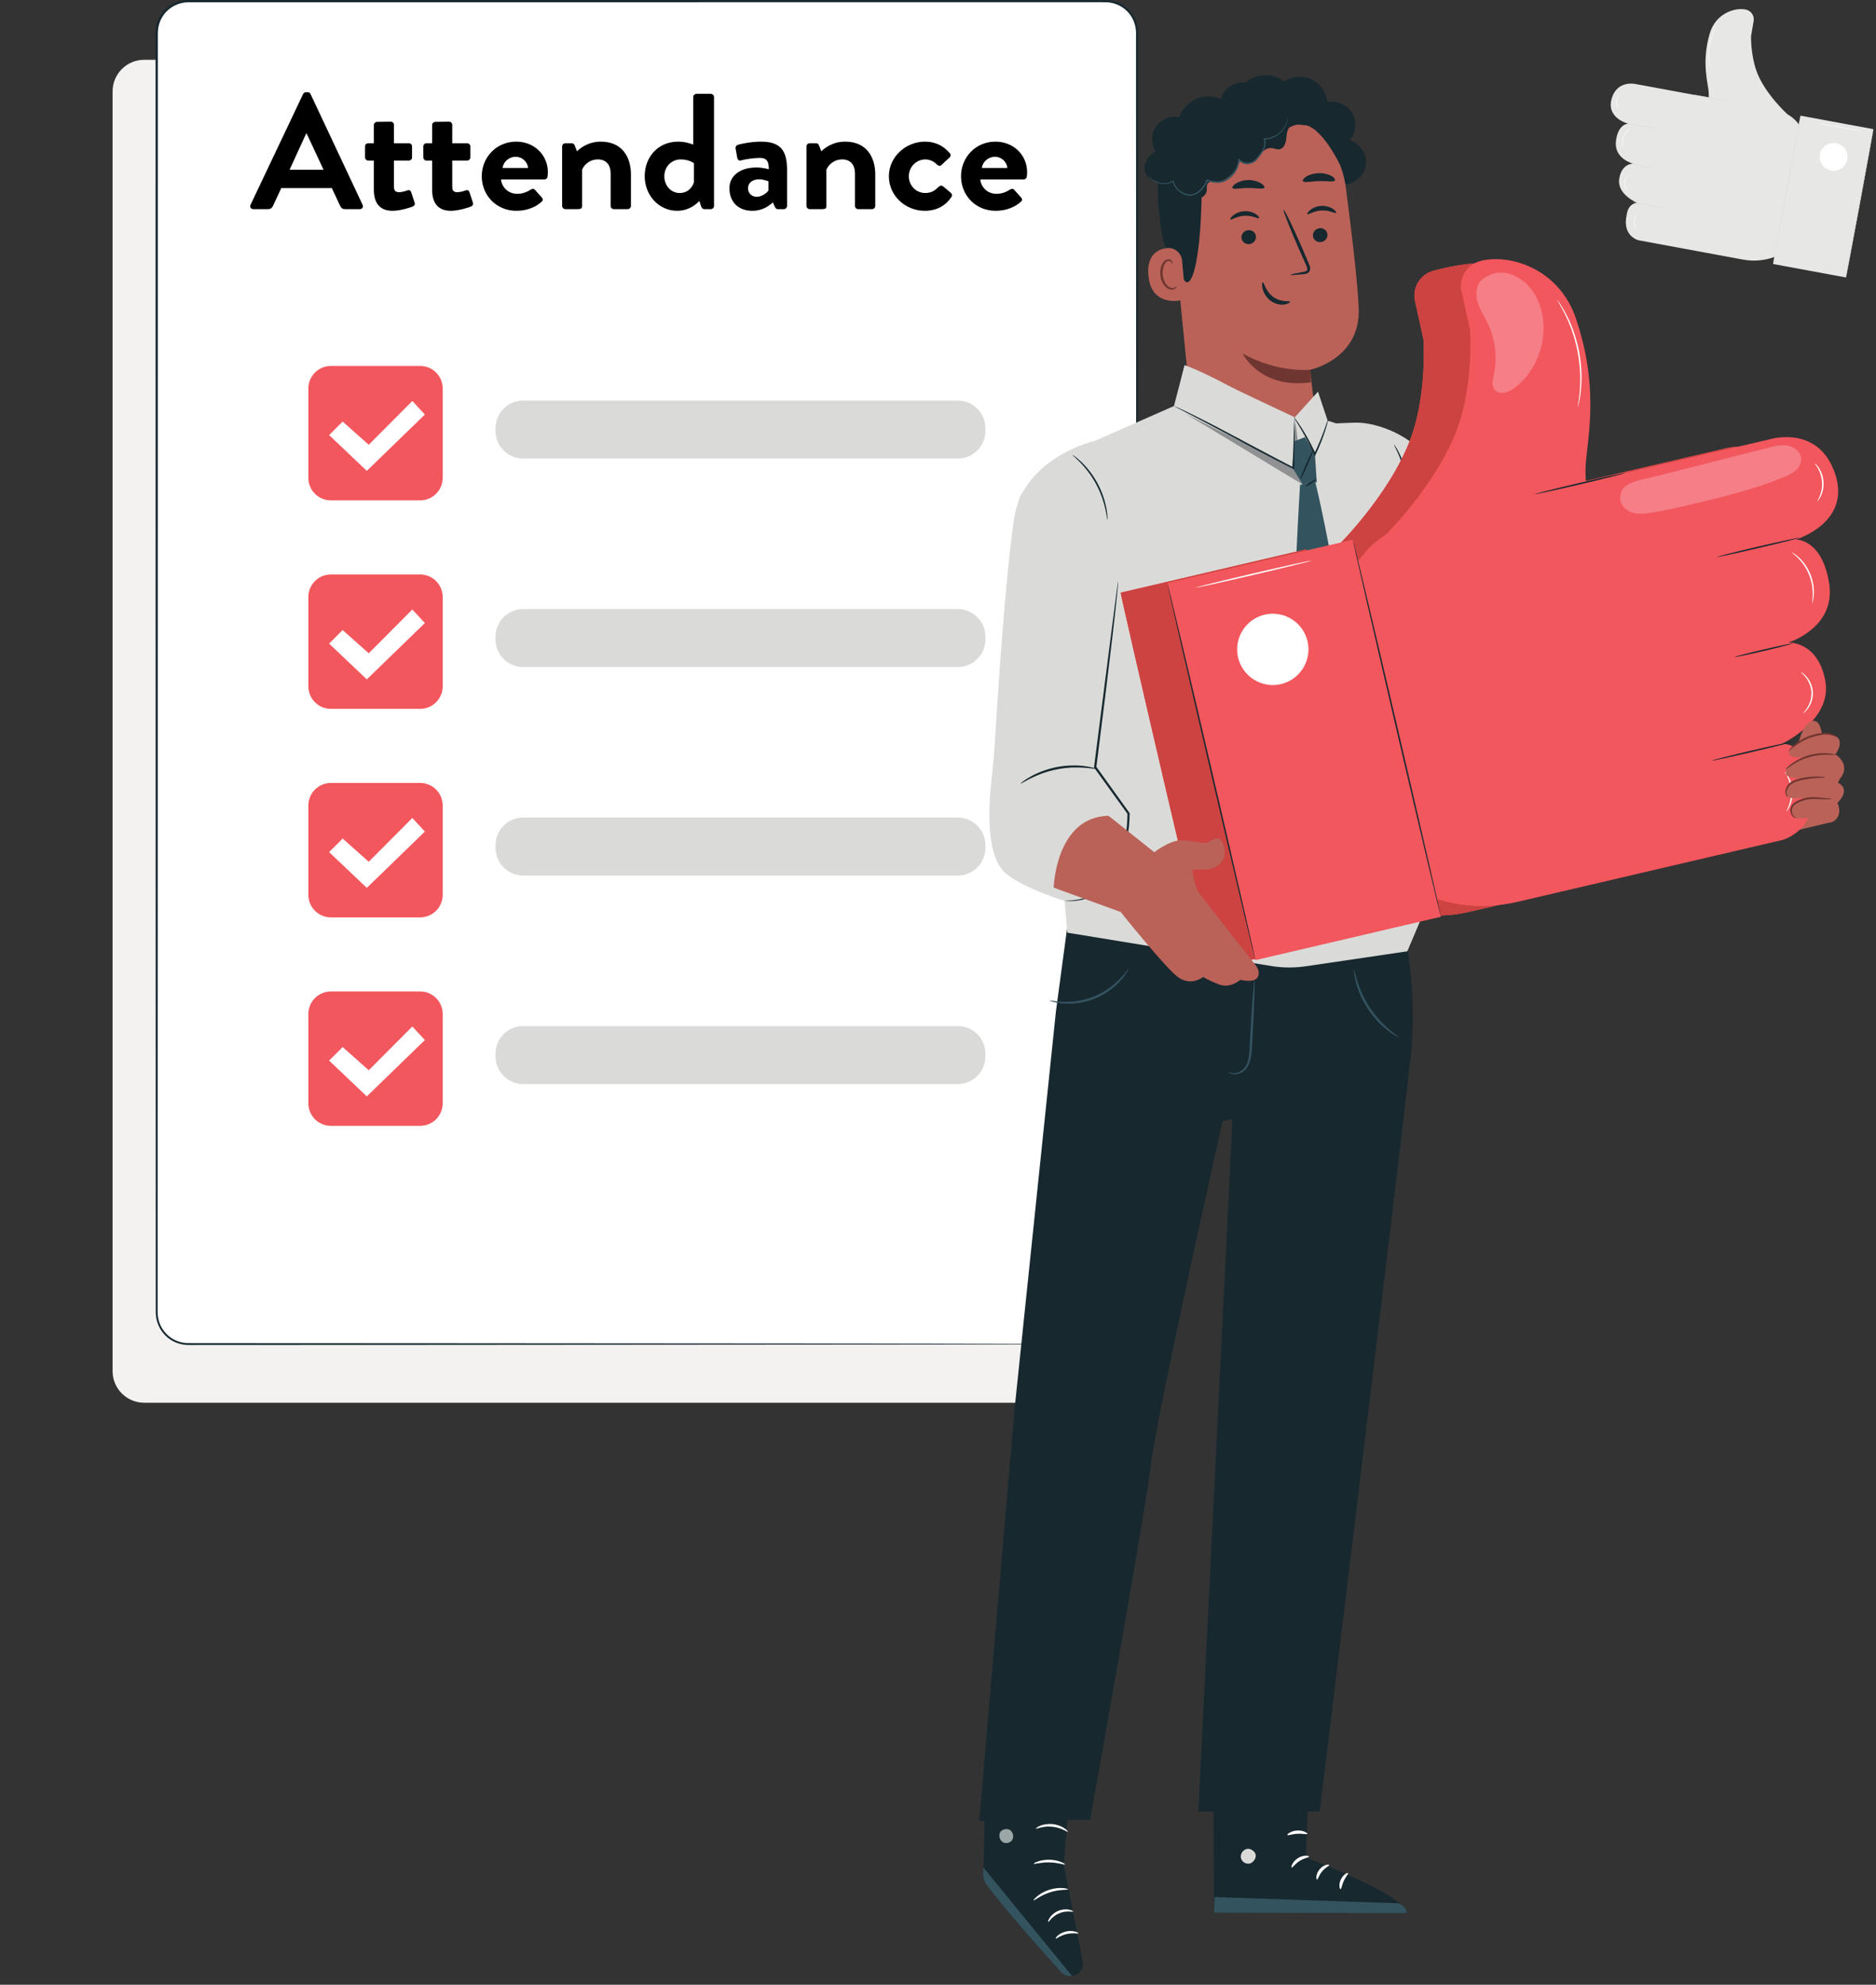 <svg width="174" height="184" viewBox="0 0 174 184" fill="none" xmlns="http://www.w3.org/2000/svg">
<rect x="0" y="0" width="174" height="184" fill="#333333" stroke="none"/>
<g clip-path="url(#clip0_2683_9488)">
<path d="M98.44 130.043H13.374C11.755 130.043 10.443 128.731 10.443 127.112V8.475C10.443 6.857 11.755 5.544 13.374 5.544H98.44C100.058 5.544 101.37 6.857 101.37 8.475V127.112C101.37 128.731 100.058 130.043 98.44 130.043Z" fill="#F3F2F1"/>
<path d="M167.488 12.96L167.659 13.824L165.946 23.089C164.718 23.99 163.172 24.343 161.674 24.067L151.984 22.276C151.984 22.276 150.444 21.931 150.873 19.932C150.873 19.932 150.949 18.877 151.853 18.807C151.853 18.807 149.975 18.044 150.183 16.597C150.391 15.151 151.457 15.17 151.457 15.17C151.457 15.17 149.697 14.725 149.88 13.096C150.062 11.467 151.013 11.464 151.013 11.464C151.013 11.464 148.967 10.967 149.479 9.161C149.991 7.355 151.75 7.799 151.75 7.799L158.642 9.072L164.683 10.188C166.098 10.45 167.21 11.548 167.488 12.96Z" fill="#E7E8E5"/>
<path d="M165.783 10.59C165.783 10.59 163.661 8.67 162.914 6.582C162.372 5.066 162.41 3.357 162.41 3.357C162.425 3.275 162.549 2.544 162.651 1.948C162.734 1.458 162.416 0.995 161.931 0.888C160.911 0.664 159.117 1.249 158.577 3.11C157.772 5.886 158.461 7.778 158.484 8.623C158.507 9.469 158.507 9.468 158.507 9.468L165.783 10.59Z" fill="#E7E8E5"/>
<path d="M164.451 24.473L171.219 25.724L173.761 11.974L166.993 10.723L164.451 24.473Z" fill="#E7E8E5"/>
<path d="M164.451 24.473C164.437 24.471 164.994 21.39 165.696 17.593C166.398 13.796 166.979 10.72 166.993 10.722C167.008 10.725 166.451 13.805 165.749 17.603C165.047 21.4 164.466 24.476 164.451 24.473Z" fill="#DADBD8"/>
<path d="M171.219 25.724C171.204 25.721 171.761 22.641 172.463 18.844C173.165 15.046 173.746 11.971 173.761 11.974C173.776 11.976 173.218 15.056 172.516 18.854C171.815 22.651 171.234 25.727 171.219 25.724Z" fill="#DADBD8"/>
<path d="M168.799 14.312C168.67 15.011 169.132 15.683 169.831 15.812C170.531 15.942 171.202 15.48 171.332 14.78C171.461 14.081 170.999 13.409 170.299 13.28C169.6 13.15 168.928 13.613 168.799 14.312Z" fill="white"/>
<path d="M157.057 8.779C157.059 8.764 157.799 8.889 158.709 9.057C159.62 9.225 160.355 9.374 160.353 9.388C160.35 9.403 159.61 9.278 158.7 9.11C157.79 8.942 157.054 8.794 157.057 8.779Z" fill="#DADBD8"/>
<path d="M151.307 15.21C151.31 15.195 151.783 15.27 152.365 15.378C152.947 15.485 153.416 15.584 153.414 15.599C153.411 15.613 152.937 15.538 152.355 15.431C151.773 15.323 151.304 15.224 151.307 15.21Z" fill="#DADBD8"/>
<path d="M150.887 11.406C150.889 11.392 151.561 11.504 152.387 11.656C153.212 11.809 153.88 11.944 153.877 11.959C153.874 11.974 153.203 11.862 152.377 11.709C151.551 11.556 150.884 11.421 150.887 11.406Z" fill="#DADBD8"/>
<path d="M151.426 18.746C151.429 18.731 152.1 18.843 152.926 18.996C153.752 19.148 154.419 19.284 154.416 19.299C154.413 19.313 153.742 19.201 152.916 19.049C152.091 18.896 151.423 18.76 151.426 18.746Z" fill="#DADBD8"/>
<path d="M168.518 11.407C168.52 11.393 169.468 11.555 170.634 11.771C171.801 11.986 172.745 12.173 172.742 12.188C172.739 12.203 171.791 12.04 170.625 11.824C169.459 11.609 168.515 11.422 168.518 11.407Z" fill="white"/>
<path d="M150.526 13.791C150.522 13.792 150.511 13.764 150.495 13.713C150.478 13.662 150.462 13.585 150.45 13.49C150.437 13.394 150.436 13.278 150.447 13.151C150.46 13.024 150.487 12.886 150.535 12.746C150.584 12.606 150.649 12.48 150.717 12.373C150.788 12.266 150.861 12.176 150.93 12.109C150.999 12.042 151.059 11.992 151.104 11.962C151.149 11.932 151.174 11.917 151.176 11.92C151.182 11.928 151.085 11.996 150.958 12.136C150.893 12.204 150.826 12.294 150.759 12.399C150.695 12.506 150.634 12.628 150.586 12.764C150.54 12.899 150.512 13.033 150.496 13.156C150.483 13.28 150.48 13.393 150.488 13.486C150.502 13.674 150.535 13.788 150.526 13.791Z" fill="white"/>
<path d="M150.17 10.123C150.166 10.126 150.102 10.069 150.035 9.948C149.968 9.829 149.909 9.643 149.912 9.431C149.916 9.22 149.983 9.036 150.054 8.919C150.126 8.801 150.192 8.746 150.195 8.75C150.203 8.756 150.148 8.82 150.088 8.937C150.027 9.055 149.97 9.231 149.966 9.433C149.963 9.634 150.013 9.812 150.069 9.931C150.125 10.051 150.177 10.117 150.17 10.123Z" fill="white"/>
<path d="M151.032 17.736C151.03 17.741 150.942 17.693 150.844 17.567C150.746 17.445 150.646 17.235 150.648 16.989C150.653 16.744 150.759 16.537 150.86 16.417C150.962 16.295 151.051 16.249 151.053 16.253C151.059 16.261 150.98 16.318 150.89 16.441C150.8 16.561 150.706 16.759 150.703 16.99C150.7 17.221 150.788 17.421 150.874 17.545C150.961 17.671 151.038 17.729 151.032 17.736Z" fill="white"/>
<path d="M151.805 21.256C151.8 21.26 151.739 21.197 151.674 21.071C151.609 20.947 151.55 20.756 151.549 20.54C151.548 20.323 151.606 20.131 151.671 20.007C151.734 19.881 151.796 19.818 151.8 19.821C151.807 19.827 151.758 19.897 151.705 20.023C151.652 20.148 151.603 20.332 151.603 20.54C151.604 20.747 151.654 20.931 151.709 21.055C151.763 21.18 151.812 21.251 151.805 21.256Z" fill="white"/>
<path d="M158.652 6.325C158.648 6.326 158.632 6.272 158.605 6.172C158.591 6.122 158.575 6.061 158.562 5.989C158.548 5.918 158.529 5.836 158.517 5.744C158.488 5.562 158.469 5.342 158.463 5.098C158.461 4.854 158.475 4.585 158.514 4.305C158.556 4.026 158.62 3.765 158.691 3.531C158.766 3.298 158.847 3.093 158.928 2.927C158.964 2.842 159.006 2.77 159.04 2.705C159.073 2.639 159.106 2.585 159.134 2.542C159.188 2.454 159.219 2.406 159.222 2.408C159.226 2.41 159.2 2.462 159.152 2.552C159.127 2.597 159.097 2.652 159.067 2.719C159.036 2.785 158.996 2.857 158.962 2.943C158.887 3.109 158.81 3.314 158.739 3.546C158.671 3.778 158.609 4.037 158.568 4.313C158.529 4.59 158.514 4.856 158.513 5.098C158.516 5.339 158.531 5.557 158.555 5.739C158.564 5.83 158.58 5.912 158.591 5.984C158.602 6.056 158.615 6.118 158.625 6.168C158.646 6.268 158.656 6.324 158.652 6.325Z" fill="white"/>
<path d="M102.529 124.604H17.464C15.845 124.604 14.533 123.292 14.533 121.673V3.036C14.533 1.417 15.845 0.105 17.464 0.105H102.529C104.148 0.105 105.46 1.417 105.46 3.036V121.673C105.46 123.292 104.148 124.604 102.529 124.604Z" fill="white"/>
<path d="M102.531 124.604C102.525 124.58 102.919 124.65 103.601 124.388C103.935 124.255 104.338 124.025 104.694 123.622C105.056 123.231 105.356 122.65 105.427 121.947C105.448 119.115 105.421 114.929 105.421 109.543C105.413 98.767 105.401 83.178 105.387 63.915C105.383 54.282 105.379 43.732 105.374 32.406C105.373 26.742 105.371 20.885 105.369 14.852C105.368 11.835 105.367 8.775 105.367 5.673C105.366 4.897 105.366 4.119 105.366 3.338C105.415 2.565 105.203 1.797 104.7 1.213C104.211 0.63 103.479 0.256 102.714 0.212C102.212 0.199 101.699 0.201 101.185 0.203C100.904 0.204 100.621 0.204 100.34 0.203C74.87 0.206 46.868 0.208 17.476 0.211C16.588 0.208 15.712 0.642 15.194 1.362C14.929 1.716 14.752 2.133 14.683 2.569C14.615 2.998 14.65 3.465 14.641 3.92C14.641 5.746 14.641 7.567 14.641 9.382C14.641 13.011 14.641 16.617 14.64 20.196C14.64 27.354 14.639 34.408 14.639 41.339C14.637 55.2 14.635 68.571 14.633 81.308C14.629 94.045 14.626 106.148 14.623 117.475C14.623 118.891 14.622 120.295 14.622 121.686C14.625 122.363 14.878 123.028 15.317 123.533C15.751 124.044 16.373 124.383 17.028 124.482C17.275 124.522 17.532 124.52 17.791 124.519C17.872 124.519 17.954 124.518 18.035 124.519C18.375 124.519 18.715 124.519 19.053 124.52C19.73 124.52 20.403 124.52 21.074 124.52C22.414 124.521 23.742 124.521 25.056 124.522C30.314 124.525 35.36 124.527 40.176 124.529C59.439 124.543 75.027 124.555 85.802 124.562C91.187 124.571 95.368 124.578 98.206 124.582C99.623 124.587 100.703 124.59 101.432 124.593C102.159 124.597 102.531 124.604 102.531 124.604C102.531 124.604 102.159 124.611 101.432 124.614C100.703 124.617 99.623 124.621 98.206 124.625C95.368 124.63 91.187 124.636 85.802 124.645C75.027 124.653 59.439 124.665 40.176 124.679C35.36 124.681 30.314 124.683 25.056 124.685C23.742 124.686 22.414 124.687 21.074 124.687C20.403 124.687 19.73 124.688 19.053 124.688C18.715 124.688 18.375 124.688 18.035 124.688C17.953 124.687 17.871 124.688 17.788 124.689C17.53 124.69 17.268 124.692 17.002 124.649C16.308 124.546 15.648 124.187 15.187 123.646C14.722 123.11 14.453 122.404 14.449 121.687C14.449 120.295 14.448 118.891 14.447 117.475C14.444 106.148 14.441 94.045 14.437 81.308C14.435 68.571 14.433 55.2 14.431 41.339C14.431 34.408 14.43 27.354 14.43 20.196C14.43 16.617 14.429 13.011 14.429 9.382C14.429 7.567 14.429 5.746 14.429 3.92C14.439 3.463 14.401 3.01 14.474 2.534C14.548 2.065 14.739 1.617 15.023 1.236C15.579 0.463 16.524 -0.005 17.476 -0.001C46.868 0.002 74.87 0.005 100.34 0.008C100.623 0.009 100.904 0.009 101.185 0.008C101.697 0.006 102.208 0.005 102.726 0.018C103.543 0.065 104.327 0.465 104.848 1.089C105.384 1.703 105.611 2.554 105.558 3.338C105.558 4.119 105.558 4.897 105.557 5.673C105.557 8.775 105.556 11.835 105.555 14.852C105.553 20.885 105.552 26.742 105.55 32.406C105.545 43.732 105.541 54.282 105.537 63.915C105.523 83.178 105.511 98.767 105.503 109.543C105.491 114.931 105.505 119.112 105.47 121.951C105.394 122.663 105.086 123.25 104.718 123.643C104.355 124.048 103.946 124.277 103.608 124.408C103.269 124.544 102.99 124.574 102.808 124.595C102.624 124.603 102.531 124.604 102.531 124.604Z" fill="#17282F"/>
<path d="M88.831 42.511H48.526C47.108 42.511 45.959 41.362 45.959 39.945V39.7C45.959 38.282 47.108 37.133 48.526 37.133H88.831C90.249 37.133 91.398 38.282 91.398 39.7V39.945C91.398 41.362 90.249 42.511 88.831 42.511Z" fill="#DADBD8"/>
<path d="M38.968 46.387H30.692C29.536 46.387 28.6 45.451 28.6 44.295V36.019C28.6 34.864 29.536 33.927 30.692 33.927H38.968C40.124 33.927 41.06 34.864 41.06 36.019V44.295C41.06 45.451 40.124 46.387 38.968 46.387Z" fill="#F2575D"/>
<path d="M30.525 40.336L31.781 39.081L34.201 41.233L38.244 37.175L39.409 38.43L34.022 43.654L30.525 40.336Z" fill="white"/>
<path d="M88.831 61.841H48.526C47.108 61.841 45.959 60.692 45.959 59.274V59.029C45.959 57.612 47.108 56.463 48.526 56.463H88.831C90.249 56.463 91.398 57.612 91.398 59.029V59.274C91.398 60.692 90.249 61.841 88.831 61.841Z" fill="#DADBD8"/>
<path d="M38.968 65.717H30.692C29.536 65.717 28.6 64.78 28.6 63.625V55.348C28.6 54.193 29.536 53.256 30.692 53.256H38.968C40.124 53.256 41.06 54.193 41.06 55.348V63.625C41.06 64.78 40.124 65.717 38.968 65.717Z" fill="#F2575D"/>
<path d="M30.525 59.666L31.781 58.41L34.201 60.562L38.244 56.505L39.409 57.759L34.022 62.983L30.525 59.666Z" fill="white"/>
<path d="M88.831 81.17H48.526C47.108 81.17 45.959 80.021 45.959 78.603V78.359C45.959 76.941 47.108 75.792 48.526 75.792H88.831C90.249 75.792 91.398 76.941 91.398 78.359V78.603C91.398 80.021 90.249 81.17 88.831 81.17Z" fill="#DADBD8"/>
<path d="M38.968 85.046H30.692C29.536 85.046 28.6 84.109 28.6 82.954V74.677C28.6 73.522 29.536 72.585 30.692 72.585H38.968C40.124 72.585 41.06 73.522 41.06 74.677V82.954C41.06 84.109 40.124 85.046 38.968 85.046Z" fill="#F2575D"/>
<path d="M30.525 78.995L31.781 77.74L34.201 79.891L38.244 75.833L39.409 77.089L34.022 82.312L30.525 78.995Z" fill="white"/>
<path d="M88.831 100.499H48.526C47.108 100.499 45.959 99.35 45.959 97.933V97.688C45.959 96.271 47.108 95.121 48.526 95.121H88.831C90.249 95.121 91.398 96.271 91.398 97.688V97.933C91.398 99.35 90.249 100.499 88.831 100.499Z" fill="#DADBD8"/>
<path d="M38.968 104.375H30.692C29.536 104.375 28.6 103.439 28.6 102.283V94.007C28.6 92.851 29.536 91.915 30.692 91.915H38.968C40.124 91.915 41.06 92.851 41.06 94.007V102.283C41.06 103.439 40.124 104.375 38.968 104.375Z" fill="#F2575D"/>
<path d="M30.525 98.324L31.781 97.069L34.201 99.221L38.244 95.163L39.409 96.418L34.022 101.642L30.525 98.324Z" fill="white"/>
<path d="M121.47 163.015L121.121 172.207C121.121 172.207 130.347 175.65 130.447 177.354L112.6 177.317L112.557 162.972L121.47 163.015Z" fill="#17282F"/>
<path d="M115.603 171.422C115.257 171.516 115.018 171.904 115.097 172.253C115.177 172.602 115.569 172.85 115.916 172.762C116.263 172.674 116.565 172.217 116.447 171.879C116.329 171.541 115.853 171.276 115.537 171.445" fill="#DADBD8"/>
<path d="M112.6 177.317L112.652 175.871L129.744 176.448C129.744 176.448 130.538 176.795 130.447 177.354L112.6 177.317Z" fill="#33535F"/>
<path d="M121.41 172.117C121.407 172.205 120.971 172.243 120.542 172.522C120.105 172.79 119.883 173.167 119.803 173.133C119.723 173.116 119.853 172.595 120.38 172.266C120.902 171.932 121.429 172.037 121.41 172.117Z" fill="white"/>
<path d="M123.279 172.895C123.299 172.98 122.921 173.127 122.625 173.495C122.317 173.854 122.241 174.253 122.155 174.249C122.073 174.262 122.013 173.752 122.391 173.301C122.765 172.848 123.278 172.812 123.279 172.895Z" fill="white"/>
<path d="M124.338 175.138C124.259 175.156 124.139 174.721 124.364 174.244C124.585 173.766 124.996 173.578 125.033 173.651C125.082 173.722 124.817 173.978 124.638 174.372C124.451 174.762 124.425 175.13 124.338 175.138Z" fill="white"/>
<path d="M121.256 170.014C121.219 170.093 120.82 169.972 120.327 170.004C119.834 170.027 119.45 170.191 119.405 170.116C119.354 170.053 119.729 169.732 120.31 169.701C120.891 169.667 121.299 169.945 121.256 170.014Z" fill="white"/>
<path d="M99.623 161.765L98.656 172.852L100.42 181.842C100.548 182.49 100.099 183.11 99.444 183.193C99.077 183.239 98.714 183.108 98.464 182.835C96.873 181.101 91.054 174.692 91.17 173.885C91.304 172.95 91.413 162.122 91.413 162.122L99.623 161.765Z" fill="#17282F"/>
<path d="M99.442 183.193L91.215 173.135L91.185 173.606C91.159 174.013 91.276 174.416 91.52 174.742C92.172 175.616 94.025 177.99 98.428 182.833C98.684 183.115 99.066 183.251 99.442 183.193Z" fill="#33535F"/>
<path d="M93.327 170.867C93.194 170.867 93.062 170.828 92.956 170.747C92.687 170.542 92.594 170.032 92.823 169.782C92.947 169.645 93.156 169.567 93.355 169.567C93.521 169.567 93.679 169.622 93.776 169.741C94.001 169.962 94.045 170.353 93.859 170.61C93.738 170.776 93.531 170.867 93.327 170.867Z" fill="#9BA6A6"/>
<path d="M97.218 178.178C97.279 178.212 97.567 177.647 98.247 177.376C98.92 177.085 99.523 177.281 99.542 177.213C99.553 177.187 99.418 177.091 99.161 177.038C98.905 176.984 98.528 176.996 98.154 177.15C97.781 177.306 97.505 177.564 97.364 177.784C97.219 178.004 97.191 178.167 97.218 178.178Z" fill="white"/>
<path d="M97.914 179.715C97.964 179.766 98.343 179.428 98.928 179.3C99.51 179.16 99.999 179.298 100.022 179.23C100.058 179.175 99.538 178.906 98.873 179.062C98.208 179.212 97.858 179.681 97.914 179.715Z" fill="white"/>
<path d="M95.867 176.177C95.915 176.232 96.496 175.709 97.389 175.431C98.277 175.139 99.054 175.227 99.061 175.153C99.083 175.095 98.268 174.888 97.314 175.199C96.358 175.5 95.815 176.142 95.867 176.177Z" fill="white"/>
<path d="M95.878 172.781C95.903 172.85 96.533 172.633 97.334 172.656C98.134 172.667 98.754 172.911 98.783 172.843C98.817 172.791 98.199 172.426 97.339 172.411C96.479 172.389 95.846 172.728 95.878 172.781Z" fill="white"/>
<path d="M96.081 169.52C96.111 169.586 96.752 169.255 97.593 169.348C98.436 169.422 98.999 169.872 99.042 169.812C99.061 169.79 98.949 169.643 98.703 169.479C98.458 169.314 98.07 169.15 97.617 169.105C97.164 169.061 96.751 169.145 96.479 169.259C96.205 169.372 96.066 169.494 96.081 169.52Z" fill="white"/>
<path d="M97.612 168.727C97.626 168.727 97.661 168.58 97.654 168.307C97.647 168.037 97.595 167.636 97.391 167.186C97.284 166.971 97.177 166.699 96.876 166.532C96.727 166.448 96.495 166.462 96.354 166.601C96.214 166.736 96.161 166.915 96.146 167.091C96.112 167.797 96.674 168.518 97.46 168.67C98.251 168.808 99.001 168.4 99.356 167.811C99.434 167.658 99.495 167.468 99.421 167.275C99.348 167.08 99.127 166.99 98.966 167.007C98.633 167.035 98.413 167.212 98.21 167.341C97.808 167.624 97.55 167.932 97.397 168.155C97.243 168.379 97.189 168.521 97.202 168.527C97.239 168.559 97.517 168 98.306 167.484C98.504 167.367 98.733 167.216 98.972 167.21C99.089 167.206 99.185 167.258 99.221 167.354C99.257 167.447 99.225 167.585 99.157 167.704C98.859 168.186 98.172 168.557 97.505 168.43C96.841 168.308 96.349 167.674 96.371 167.105C96.378 166.969 96.423 166.834 96.501 166.757C96.578 166.682 96.689 166.667 96.789 166.715C96.999 166.816 97.129 167.059 97.236 167.261C97.651 168.106 97.562 168.734 97.612 168.727Z" fill="white"/>
<path d="M130.067 85.526C130.067 85.526 131.42 90.766 130.929 97.149C130.739 99.618 122.404 167.947 122.404 167.947H111.151L114.314 103.728L113.393 103.928C113.393 103.928 107.25 131.317 106.749 135.752C106.298 139.738 101.117 168.695 101.117 168.695L90.828 168.814L94.114 130.511L97.938 93.758L99.377 83.059L130.067 85.526Z" fill="#17282F"/>
<path d="M113.905 99.37C113.9 99.376 113.925 99.402 113.978 99.447C114.033 99.488 114.122 99.543 114.252 99.576C114.507 99.65 114.931 99.612 115.319 99.324C115.724 99.04 115.966 98.475 116.048 97.87C116.129 97.258 116.141 96.6 116.186 95.905C116.262 94.515 116.318 93.256 116.348 92.344C116.378 91.433 116.381 90.868 116.351 90.867C116.32 90.865 116.263 91.426 116.193 92.336C116.124 93.246 116.043 94.503 115.967 95.893C115.922 96.585 115.915 97.256 115.848 97.842C115.779 98.424 115.57 98.937 115.225 99.201C114.885 99.477 114.506 99.535 114.27 99.493C114.027 99.455 113.917 99.35 113.905 99.37Z" fill="#33535F"/>
<path d="M97.35 92.763C97.346 92.777 97.457 92.821 97.665 92.877C97.873 92.933 98.179 92.993 98.564 93.028C99.329 93.1 100.427 93.028 101.53 92.585C102.635 92.142 103.477 91.434 103.979 90.853C104.233 90.561 104.413 90.305 104.524 90.121C104.636 89.937 104.685 89.829 104.673 89.821C104.641 89.8 104.391 90.204 103.865 90.747C103.345 91.29 102.516 91.953 101.449 92.381C100.383 92.81 99.324 92.905 98.574 92.873C97.818 92.844 97.358 92.726 97.35 92.763Z" fill="#33535F"/>
<path d="M125.582 89.905C125.559 89.907 125.578 90.347 125.753 91.034C125.925 91.72 126.285 92.646 126.885 93.552C127.487 94.455 128.202 95.146 128.767 95.57C129.333 95.998 129.731 96.186 129.742 96.165C129.793 96.108 128.24 95.222 127.067 93.43C125.87 91.656 125.655 89.88 125.582 89.905Z" fill="#33535F"/>
<path d="M159.958 70.572L162.541 71.388L167.232 68.795L169.894 76.208L163.51 77.727L158.674 77.195L159.958 70.572Z" fill="#BA6258"/>
<path d="M129.922 40.81C129.922 40.81 132.56 42.394 134.745 47.776C139.038 58.348 141.734 64.054 141.734 64.054L161.441 70.279L159.867 78.178C159.867 78.178 139.891 75.396 137.216 74.392C133.556 73.02 130.842 65.802 130.842 65.802L129.922 40.81Z" fill="#DADBD8"/>
<path d="M124.504 17.092C125.521 17.157 126.521 16.362 126.686 15.356C126.852 14.351 126.162 13.277 125.178 13.01C125.775 12.334 125.879 11.269 125.424 10.491C124.97 9.712 123.992 9.278 123.11 9.464C123.028 8.577 122.454 7.752 121.652 7.368C120.849 6.983 119.847 7.052 119.104 7.543C118.08 6.751 116.495 6.8 115.521 7.653C114.65 7.537 113.732 8.045 113.366 8.844C113.001 9.644 113.217 10.67 113.875 11.254" fill="#17282F"/>
<path d="M115.182 9.725L115.638 9.702C120.23 9.474 124.227 12.81 124.824 17.368C125.378 21.608 125.937 26.3 126.022 28.585C126.199 33.317 121.505 34.287 121.505 34.287L122.188 39.949L110.694 40.163L108.654 19.609C107.987 14.72 110.276 10.257 115.182 9.725Z" fill="#BA6258"/>
<path d="M121.54 34.279C121.54 34.279 118.529 34.61 115.254 32.773C115.254 32.773 116.88 36.103 121.578 35.443L121.54 34.279Z" fill="#6F3530"/>
<path d="M123.121 21.731C123.152 22.087 122.875 22.406 122.504 22.445C122.133 22.483 121.808 22.226 121.778 21.87C121.748 21.514 122.024 21.195 122.394 21.156C122.765 21.118 123.091 21.375 123.121 21.731Z" fill="#17282F"/>
<path d="M123.921 19.733C123.842 19.825 123.311 19.472 122.584 19.51C121.858 19.537 121.343 19.938 121.26 19.852C121.22 19.815 121.297 19.652 121.521 19.471C121.741 19.291 122.123 19.108 122.575 19.088C123.028 19.068 123.417 19.216 123.645 19.375C123.877 19.536 123.96 19.691 123.921 19.733Z" fill="#17282F"/>
<path d="M116.49 21.914C116.521 22.27 116.244 22.59 115.873 22.628C115.503 22.666 115.177 22.41 115.147 22.054C115.117 21.698 115.393 21.378 115.764 21.34C116.135 21.301 116.46 21.558 116.49 21.914Z" fill="#17282F"/>
<path d="M116.783 20.223C116.703 20.315 116.172 19.962 115.446 20C114.72 20.028 114.205 20.428 114.122 20.343C114.081 20.306 114.158 20.142 114.382 19.962C114.603 19.782 114.984 19.599 115.437 19.578C115.89 19.558 116.279 19.706 116.506 19.866C116.738 20.026 116.822 20.181 116.783 20.223Z" fill="#17282F"/>
<path d="M119.689 25.481C119.683 25.44 120.131 25.34 120.858 25.21C121.043 25.181 121.217 25.136 121.242 25.007C121.279 24.871 121.191 24.675 121.09 24.463C120.894 24.023 120.688 23.562 120.472 23.078C119.61 21.104 118.976 19.477 119.056 19.443C119.135 19.41 119.899 20.982 120.761 22.955C120.969 23.442 121.168 23.907 121.357 24.351C121.438 24.558 121.571 24.791 121.49 25.074C121.446 25.215 121.315 25.323 121.198 25.361C121.081 25.403 120.976 25.41 120.885 25.42C120.15 25.496 119.694 25.523 119.689 25.481Z" fill="#17282F"/>
<path d="M117.277 17.395C117.19 17.584 116.557 17.416 115.789 17.429C115.021 17.425 114.382 17.602 114.302 17.414C114.268 17.324 114.396 17.152 114.665 16.99C114.931 16.83 115.343 16.694 115.803 16.692C116.264 16.689 116.67 16.819 116.931 16.977C117.193 17.135 117.315 17.305 117.277 17.395Z" fill="#17282F"/>
<path d="M123.805 16.734C123.66 16.907 123.052 16.765 122.331 16.793C121.608 16.8 121.004 16.97 120.855 16.805C120.789 16.724 120.877 16.553 121.136 16.384C121.391 16.215 121.825 16.066 122.321 16.054C122.817 16.043 123.254 16.171 123.514 16.328C123.777 16.485 123.869 16.65 123.805 16.734Z" fill="#17282F"/>
<path d="M124.26 15.222C124.26 15.222 122.865 12.323 121.403 11.703C119.633 10.952 118.983 12.887 117.312 12.508C115.642 12.129 113.952 11.409 112.332 12.766C110.558 14.251 111.47 15.186 111.46 17.29C111.422 25.819 109.988 28.302 109.346 24.317C109.276 23.881 108.041 23.592 107.768 21.747C107.415 19.353 107.177 16.438 107.629 14.704C108.01 13.243 108.781 12.208 110.197 11.04C112.433 9.195 115.62 8.999 117.797 9.11C119.974 9.219 124.273 11.504 124.26 15.222Z" fill="#17282F"/>
<path d="M109.643 24.174C109.577 23.445 108.919 22.901 108.195 23.006C107.317 23.133 106.361 23.683 106.51 25.503C106.774 28.73 109.96 27.8 109.958 27.706C109.956 27.643 109.765 25.524 109.643 24.174Z" fill="#BA6258"/>
<path d="M109.156 26.549C109.141 26.54 109.102 26.593 109.011 26.645C108.922 26.695 108.765 26.737 108.591 26.688C108.24 26.59 107.908 26.073 107.845 25.492C107.813 25.199 107.852 24.914 107.937 24.674C108.016 24.43 108.156 24.253 108.325 24.208C108.492 24.155 108.622 24.247 108.669 24.335C108.72 24.422 108.704 24.488 108.722 24.492C108.732 24.5 108.787 24.432 108.75 24.301C108.731 24.238 108.687 24.165 108.606 24.109C108.524 24.052 108.407 24.03 108.289 24.052C108.041 24.09 107.836 24.337 107.742 24.601C107.635 24.867 107.585 25.187 107.621 25.517C107.695 26.165 108.077 26.747 108.555 26.843C108.787 26.884 108.971 26.8 109.062 26.716C109.156 26.628 109.167 26.554 109.156 26.549Z" fill="#6F3530"/>
<path d="M109.392 17.907C109.826 18.173 110.284 18.447 110.792 18.471C111.301 18.496 111.865 18.177 111.926 17.672C111.952 17.445 111.885 17.186 112.024 17.005C112.19 16.788 112.519 16.837 112.792 16.853C113.736 16.906 114.783 15.813 114.977 14.887C115.234 15.234 115.765 15.316 116.116 15.064C116.467 14.812 116.593 14.672 116.861 14.333C117.129 13.994 117.512 13.683 117.943 13.723C118.183 13.745 118.414 13.876 118.654 13.843C119.076 13.784 119.259 13.277 119.302 12.852C119.345 12.428 119.371 11.933 119.719 11.687C120.042 11.457 120.48 11.559 120.874 11.597C121.267 11.635 121.767 11.518 121.848 11.131C121.891 10.928 121.794 10.722 121.674 10.552C121.132 9.784 120.016 9.487 119.163 9.882C118.794 8.83 117.754 8.048 116.64 7.986C115.526 7.924 114.406 8.586 113.922 9.591C113.208 9.005 112.202 8.794 111.313 9.044C110.424 9.294 109.675 9.998 109.37 10.87C108.573 10.702 107.692 11.051 107.226 11.718C106.76 12.386 106.736 13.333 107.168 14.024C106.603 14.384 106.134 14.986 106.155 15.656C106.177 16.326 106.861 16.96 107.499 16.752C107.263 17.286 107.511 17.983 108.03 18.249C108.549 18.515 109.259 18.309 109.555 17.806" fill="#17282F"/>
<path d="M119.451 10.821C119.454 10.821 119.455 10.842 119.453 10.881C119.451 10.919 119.452 10.979 119.441 11.054C119.419 11.205 119.37 11.429 119.238 11.689C119.104 11.945 118.892 12.243 118.558 12.489C118.232 12.736 117.778 12.935 117.253 12.932L117.304 12.858C117.418 13.129 117.407 13.463 117.284 13.754C117.168 14.049 116.975 14.316 116.77 14.576C116.665 14.702 116.575 14.848 116.427 14.965C116.282 15.079 116.106 15.149 115.924 15.181C115.561 15.245 115.145 15.153 114.865 14.86L114.984 14.819C114.934 15.466 114.6 16.127 114.039 16.548C113.742 16.785 113.369 16.94 112.994 16.948C112.62 16.964 112.267 16.871 111.937 16.771L112.021 16.729C111.867 17.139 111.617 17.495 111.305 17.765C111 18.033 110.583 18.202 110.195 18.127C109.424 18.003 108.886 17.394 108.754 16.802L108.829 16.832C108.461 17.057 108.055 17.097 107.726 17.051C107.393 17.006 107.126 16.876 106.934 16.743C106.742 16.608 106.624 16.466 106.554 16.366C106.488 16.263 106.46 16.205 106.463 16.203C106.479 16.189 106.583 16.444 106.965 16.698C107.155 16.819 107.416 16.938 107.736 16.973C108.052 17.011 108.436 16.964 108.776 16.749L108.834 16.711L108.851 16.779C108.981 17.331 109.498 17.899 110.212 18.006C110.564 18.07 110.93 17.919 111.22 17.665C111.511 17.411 111.75 17.068 111.892 16.682L111.915 16.621L111.977 16.64C112.302 16.737 112.643 16.824 112.988 16.809C113.335 16.799 113.67 16.662 113.953 16.436C114.483 16.038 114.796 15.419 114.847 14.807L114.859 14.653L114.966 14.767C115.202 15.018 115.576 15.107 115.901 15.05C116.065 15.022 116.221 14.96 116.347 14.863C116.47 14.769 116.564 14.624 116.671 14.498C116.876 14.242 117.063 13.985 117.174 13.71C117.292 13.438 117.302 13.145 117.204 12.899L117.174 12.823L117.256 12.825C117.75 12.833 118.188 12.652 118.508 12.419C118.834 12.189 119.046 11.905 119.184 11.66C119.454 11.157 119.428 10.815 119.451 10.821Z" fill="#33535F"/>
<path d="M119.653 27.976C119.629 27.856 118.842 28.062 118.106 27.536C117.369 27.011 117.236 26.149 117.125 26.172C117.073 26.174 117.021 26.399 117.105 26.756C117.184 27.106 117.43 27.583 117.879 27.905C118.33 28.226 118.833 28.282 119.163 28.224C119.5 28.167 119.672 28.028 119.653 27.976Z" fill="#17282F"/>
<path d="M138.846 57.87C138.773 57.615 134.564 46.156 133.22 43.648C131.614 40.648 128.236 39.32 126.14 39.191C124.043 39.062 101.606 40.85 101.606 40.85C101.606 40.85 94.904 42.352 94.05 48.115C93.067 54.751 92.205 69.941 92.205 69.941L102.418 64.706L103.741 61.375L124.87 66.089L130.03 58.457L138.846 57.87Z" fill="#DADBD8"/>
<path d="M100.123 41.503L108.887 37.64L109.869 33.86L120.098 38.697L122.241 36.329L123.139 38.997L125.38 39.73L130.62 48.944L130.603 68.58L131.664 85.518L130.528 88.192L121.142 89.576C120.116 89.728 119.073 89.728 118.046 89.579L98.995 86.465L98.504 80.869L100.539 65.445L100.123 41.503Z" fill="#DADBD8"/>
<path d="M109.868 33.86C109.868 33.86 111.012 34.191 113.95 35.758C116.827 37.294 120.098 38.696 120.098 38.696L119.85 43.316L108.963 37.85L109.868 33.86Z" fill="#DADBD8"/>
<path d="M122.24 36.329L120.098 38.697L121.243 43.648L123.152 39.173L122.24 36.329Z" fill="#DADBD8"/>
<path d="M120.802 44.905L109.916 38.329L119.85 43.316L120.138 39.207C120.23 39.276 120.787 44.536 120.826 44.902L120.802 44.905Z" fill="#8F9192"/>
<path d="M119.85 43.316L109.916 38.329V38.328L119.85 43.316Z" fill="#8F9192"/>
<path d="M120.063 60.27C119.899 55.954 120.579 44.941 120.579 44.941L122.002 44.712C122.002 44.712 124.659 55.417 125.651 68.536C126.053 73.844 126.053 79.993 126.053 79.993L123.195 86.126L120.037 80.033C120.037 80.033 120.262 65.516 120.063 60.27Z" fill="#33535F"/>
<path d="M99.471 42.171C99.455 42.193 99.767 42.436 100.209 42.891C100.651 43.345 101.206 44.03 101.665 44.881C102.121 45.734 102.387 46.575 102.522 47.194C102.657 47.813 102.688 48.208 102.715 48.206C102.725 48.205 102.726 48.106 102.717 47.927C102.711 47.748 102.682 47.489 102.627 47.173C102.518 46.54 102.264 45.677 101.799 44.809C101.331 43.943 100.752 43.255 100.284 42.815C100.051 42.594 99.852 42.427 99.706 42.323C99.561 42.217 99.478 42.163 99.471 42.171Z" fill="#17282F"/>
<path d="M120.064 40.905L121.039 40.525L121.962 42.109L122.129 44.712L120.828 44.922L119.85 43.316L120.064 40.905Z" fill="#33535F"/>
<path d="M130.601 48.648C130.559 48.648 130.525 54.282 130.525 61.231C130.525 68.181 130.559 73.814 130.601 73.814C130.643 73.814 130.677 68.181 130.677 61.231C130.677 54.282 130.643 48.648 130.601 48.648Z" fill="#17282F"/>
<path d="M119.995 38.656C119.976 38.669 120.205 39.019 120.551 39.597C120.897 40.176 121.353 40.987 121.79 41.918C121.825 41.994 121.86 42.07 121.893 42.141L121.961 42.287L122.03 42.142C122.45 41.258 122.753 40.436 122.941 39.835C123.036 39.535 123.103 39.291 123.145 39.12C123.186 38.95 123.204 38.855 123.194 38.853C123.173 38.847 123.056 39.213 122.843 39.802C122.63 40.391 122.313 41.2 121.894 42.077L122.031 42.078C121.998 42.007 121.963 41.93 121.927 41.853C121.488 40.917 121.012 40.107 120.642 39.541C120.457 39.258 120.299 39.034 120.185 38.882C120.071 38.731 120.004 38.65 119.995 38.656Z" fill="#17282F"/>
<path d="M108.885 37.64C108.883 37.644 108.934 37.675 109.034 37.729C109.15 37.79 109.296 37.866 109.476 37.96C109.878 38.169 110.429 38.454 111.102 38.803C112.474 39.516 114.353 40.533 116.435 41.646C117.704 42.321 118.905 42.947 119.95 43.47L120.046 43.518L120.047 43.412C120.06 42.056 120.071 40.915 120.079 40.089C120.079 39.7 120.078 39.387 120.078 39.152C120.075 38.935 120.07 38.819 120.063 38.819C120.055 38.819 120.046 38.935 120.036 39.151C120.027 39.386 120.015 39.7 120 40.087C119.978 40.913 119.948 42.054 119.913 43.409L120.01 43.351C118.972 42.818 117.775 42.187 116.507 41.512C114.425 40.4 112.537 39.397 111.151 38.707C110.459 38.361 109.894 38.09 109.502 37.907C109.317 37.824 109.167 37.755 109.048 37.702C108.943 37.657 108.887 37.635 108.885 37.64Z" fill="#17282F"/>
<path d="M129.285 41.199C129.263 41.213 129.435 41.503 129.655 41.996C129.876 42.489 130.13 43.195 130.279 44.005C130.427 44.815 130.441 45.564 130.41 46.103C130.38 46.643 130.323 46.975 130.348 46.98C130.358 46.982 130.382 46.901 130.416 46.752C130.452 46.603 130.488 46.384 130.517 46.112C130.577 45.568 130.579 44.803 130.429 43.977C130.276 43.152 130.001 42.438 129.752 41.951C129.628 41.706 129.517 41.515 129.43 41.389C129.345 41.261 129.294 41.194 129.285 41.199Z" fill="#17282F"/>
<path d="M121.066 45.09C121.088 45.125 121.336 45.009 121.619 44.831C121.902 44.652 122.113 44.479 122.09 44.443C122.068 44.408 121.821 44.524 121.538 44.703C121.255 44.881 121.044 45.054 121.066 45.09Z" fill="#17282F"/>
<path d="M120.598 44.455C120.636 44.471 120.933 43.881 121.259 43.137C121.587 42.392 121.821 41.775 121.782 41.758C121.744 41.741 121.448 42.331 121.121 43.076C120.794 43.82 120.56 44.438 120.598 44.455Z" fill="#17282F"/>
<path d="M98.327 42.472C98.327 42.472 94.95 44.902 94.528 46.245C94.106 47.588 92.312 69.409 91.995 72.005C91.679 74.601 91.362 79.455 93.368 81.038C95.372 82.621 99.699 83.808 99.699 83.808L103.695 75.551L101.579 71.119L103.695 54.547L98.327 42.472Z" fill="#DADBD8"/>
<path d="M98.736 83.517C98.736 83.511 98.81 83.506 98.952 83.501C99.094 83.496 99.304 83.498 99.573 83.461C100.103 83.394 100.917 83.255 101.733 82.68C102.556 82.124 103.312 81.134 103.794 79.859C104.279 78.588 104.561 77.056 104.576 75.418L104.594 75.474C103.634 74.144 102.586 72.693 101.493 71.181L101.469 71.147L101.474 71.106C101.488 70.996 101.503 70.876 101.518 70.757C102.115 66.109 102.655 61.903 103.049 58.834C103.245 57.324 103.405 56.095 103.518 55.222C103.572 54.81 103.615 54.483 103.647 54.24C103.674 54.017 103.689 53.898 103.696 53.898C103.7 53.898 103.701 53.928 103.7 53.986C103.699 54.044 103.697 54.131 103.689 54.244C103.667 54.489 103.637 54.818 103.6 55.231C103.515 56.088 103.376 57.325 103.198 58.852C102.841 61.908 102.322 66.126 101.729 70.784C101.714 70.903 101.698 71.022 101.685 71.132L101.665 71.057C102.754 72.572 103.799 74.026 104.756 75.357L104.776 75.384L104.776 75.414C104.753 77.088 104.458 78.628 103.952 79.921C103.449 81.214 102.659 82.226 101.803 82.782C101.381 83.068 100.954 83.246 100.572 83.352C100.477 83.378 100.384 83.403 100.296 83.428C100.205 83.443 100.119 83.459 100.035 83.473C99.869 83.507 99.717 83.521 99.579 83.527C99.305 83.554 99.094 83.541 98.952 83.535C98.809 83.528 98.736 83.522 98.736 83.517Z" fill="#17282F"/>
<path d="M94.657 72.649C94.643 72.631 94.958 72.354 95.543 72.019C96.126 71.683 96.996 71.313 98.01 71.114C99.025 70.919 99.97 70.936 100.637 71.029C101.306 71.121 101.701 71.26 101.695 71.281C101.69 71.356 100.048 70.92 98.051 71.322C96.05 71.697 94.689 72.715 94.657 72.649Z" fill="#17282F"/>
<path d="M121.151 50.924H121.152C121.163 50.923 121.344 51.649 121.653 52.928C122.341 51.933 123.227 51.086 124.256 50.437L124.242 50.44C124.242 50.44 129.456 45.261 131.121 39.816C132.33 35.862 132.029 31.485 132.029 31.485C131.98 31.275 131.573 29.419 131.241 27.9C130.969 26.654 131.73 25.428 132.961 25.097C135.549 24.399 142.557 23.035 144.164 27.742C146.563 34.765 142.686 42.351 142.728 44.522C142.736 44.931 142.742 45.264 142.747 45.533C144.802 45.058 146.395 44.716 146.403 44.75L146.401 44.752L159.895 41.603C159.895 41.603 164.353 40.254 165.883 44.824C167.412 49.395 162.223 50.914 162.223 50.914C162.223 50.914 164.662 50.807 165.325 54.963C165.988 59.12 161.529 60.47 161.529 60.47C161.529 60.47 164.26 60.294 164.966 63.978C165.654 67.565 161.197 69.727 160.959 69.839C161.619 69.698 162.029 69.619 162.033 69.638C162.038 69.653 161.73 69.74 161.216 69.872C163.294 70.139 163.595 72.614 163.595 72.614C164.935 77.691 161.027 78.757 161.027 78.757L136.39 84.511C133.911 85.09 131.349 84.981 128.963 84.242C129.199 85.291 129.327 85.882 129.316 85.886L112.109 89.904C112.071 89.913 110.213 82.093 107.959 72.44C105.704 62.784 103.906 54.952 103.944 54.943L121.151 50.924Z" fill="#F2575D"/>
<path d="M112.109 89.904C112.07 89.904 110.212 82.088 107.959 72.44C105.726 62.878 103.942 55.105 103.943 54.945C103.943 54.944 103.944 54.943 103.944 54.943L121.152 50.924H121.152C121.164 50.924 121.345 51.65 121.653 52.928C122.341 51.933 123.227 51.087 124.256 50.438L124.243 50.44C124.243 50.44 129.456 45.261 131.121 39.816C131.929 37.175 132.062 34.345 132.062 32.757C132.062 31.967 132.029 31.485 132.029 31.485C131.98 31.275 131.573 29.419 131.242 27.9C131.204 27.729 131.186 27.56 131.186 27.392C131.186 26.336 131.898 25.383 132.961 25.097C133.842 24.86 135.234 24.545 136.751 24.419C135.847 24.916 135.34 25.953 135.571 27.005C135.902 28.524 136.309 30.38 136.358 30.589C136.358 30.589 136.659 34.967 135.45 38.921C133.813 44.273 128.749 49.368 128.576 49.541C126.401 50.915 124.872 53.188 124.478 55.827L124.145 58.064L129.646 81.619C131.991 83.177 134.725 83.988 137.493 83.988C137.98 83.988 138.467 83.963 138.954 83.912L136.39 84.511C135.327 84.759 134.249 84.881 133.177 84.881C131.747 84.881 130.326 84.664 128.963 84.242C129.19 85.252 129.317 85.838 129.317 85.883C129.317 85.885 129.317 85.885 129.317 85.886L115.373 89.142L112.109 89.904Z" fill="#CC4341"/>
<path d="M147.077 44.709C147.076 44.672 147.075 44.634 147.074 44.594L159.894 41.603C159.894 41.603 160.419 41.445 161.171 41.421L147.077 44.709Z" fill="#CC4341"/>
<path d="M124.476 55.827L124.143 58.064L129.644 81.619C132.902 83.783 136.908 84.505 140.717 83.616L165.354 77.862C165.354 77.862 169.262 76.796 167.922 71.719C167.922 71.719 167.601 69.022 165.274 68.949C165.274 68.949 170 66.768 169.293 63.084C168.587 59.399 165.856 59.574 165.856 59.574C165.856 59.574 170.315 58.225 169.652 54.068C168.989 49.912 166.55 50.019 166.55 50.019C166.55 50.019 171.739 48.499 170.21 43.929C168.681 39.359 164.222 40.708 164.222 40.708L146.698 44.796L131.338 48.384C127.741 49.224 125.021 52.174 124.476 55.827Z" fill="#F2575D"/>
<path d="M128.572 49.545C128.572 49.545 133.785 44.367 135.451 38.921C136.66 34.967 136.359 30.589 136.359 30.589C136.31 30.38 135.903 28.524 135.571 27.005C135.299 25.759 136.06 24.534 137.291 24.202C139.879 23.504 144.549 24.791 146.157 29.498C148.555 36.521 147.016 41.456 147.057 43.626C147.099 45.797 147.099 45.797 147.099 45.797L128.572 49.545Z" fill="#F2575D"/>
<path d="M133.646 84.991L116.438 89.01L108.273 54.048L125.481 50.029L133.646 84.991Z" fill="#F2575D"/>
<path d="M133.644 84.991C133.682 84.982 131.884 77.148 129.629 67.495C127.374 57.839 125.517 50.021 125.479 50.029C125.442 50.038 127.239 57.871 129.494 67.527C131.749 77.18 133.607 84.999 133.644 84.991Z" fill="#17282F"/>
<path d="M116.435 89.01C116.472 89.001 114.674 81.167 112.42 71.514C110.165 61.858 108.307 54.039 108.27 54.048C108.233 54.057 110.03 61.889 112.285 71.546C114.539 81.198 116.398 89.018 116.435 89.01Z" fill="#17282F"/>
<path d="M121.273 59.451C121.689 61.229 120.584 63.008 118.805 63.423C117.027 63.838 115.249 62.733 114.833 60.955C114.418 59.177 115.523 57.398 117.301 56.983C119.08 56.568 120.858 57.673 121.273 59.451Z" fill="white"/>
<path d="M150.73 43.855C150.721 43.818 148.838 44.226 146.525 44.766C144.21 45.307 142.341 45.775 142.35 45.812C142.359 45.849 144.241 45.442 146.556 44.901C148.87 44.361 150.739 43.892 150.73 43.855Z" fill="#17282F"/>
<path d="M166.243 59.659C166.235 59.622 165.028 59.872 163.55 60.217C162.07 60.563 160.878 60.873 160.887 60.91C160.895 60.947 162.101 60.697 163.581 60.352C165.06 60.007 166.252 59.696 166.243 59.659Z" fill="#17282F"/>
<path d="M166.87 49.855C166.862 49.818 165.153 50.185 163.054 50.675C160.954 51.166 159.259 51.593 159.268 51.631C159.276 51.668 160.985 51.301 163.085 50.811C165.184 50.32 166.879 49.892 166.87 49.855Z" fill="#17282F"/>
<path d="M166.363 68.742C166.354 68.705 164.645 69.073 162.545 69.563C160.446 70.053 158.751 70.481 158.76 70.518C158.768 70.555 160.477 70.188 162.577 69.698C164.677 69.207 166.372 68.78 166.363 68.742Z" fill="#17282F"/>
<path d="M139.291 36.423C139.035 36.423 138.799 36.339 138.63 36.129C138.32 35.743 138.455 35.184 138.557 34.7C138.891 33.115 138.685 31.422 137.981 29.964C137.663 29.304 137.244 28.686 137.041 27.983C136.838 27.279 136.899 26.433 137.435 25.933C138.062 25.453 138.665 25.271 139.22 25.271C140.015 25.271 140.712 25.643 141.24 26.037C142.139 26.704 142.705 27.747 142.977 28.832C143.624 31.407 142.614 34.321 140.512 35.943C140.17 36.207 139.703 36.423 139.291 36.423Z" fill="#F57E87"/>
<path d="M152.177 47.626C151.843 47.626 151.514 47.581 151.205 47.452C150.585 47.193 150.105 46.48 150.333 45.847C150.355 44.691 152.482 44.434 153.616 44.146C157.082 43.266 160.548 42.386 164.015 41.505C164.464 41.391 164.927 41.276 165.385 41.276C165.536 41.276 165.685 41.289 165.834 41.318C166.438 41.433 167.022 41.899 167.063 42.513C167.091 42.932 166.862 43.336 166.548 43.615C166.234 43.895 165.843 44.069 165.455 44.231C162.841 45.317 160.08 45.995 157.327 46.653C155.957 46.98 154.585 47.303 153.194 47.526C152.86 47.58 152.516 47.626 152.177 47.626Z" fill="#F57E87"/>
<path d="M121.651 51.968C121.642 51.931 119.23 52.462 116.265 53.155C113.299 53.848 110.901 54.439 110.91 54.477C110.919 54.514 113.33 53.982 116.296 53.29C119.262 52.597 121.659 52.005 121.651 51.968Z" fill="white"/>
<path d="M168.074 55.927C168.084 55.93 168.107 55.858 168.142 55.724C168.181 55.591 168.213 55.393 168.231 55.146C168.253 54.899 168.243 54.603 168.2 54.277C168.15 53.953 168.064 53.601 167.925 53.248C167.782 52.896 167.601 52.582 167.413 52.313C167.219 52.048 167.021 51.827 166.835 51.663C166.651 51.498 166.491 51.377 166.372 51.307C166.254 51.234 166.187 51.199 166.182 51.207C166.167 51.228 166.425 51.392 166.767 51.734C166.94 51.903 167.125 52.125 167.308 52.386C167.485 52.651 167.657 52.958 167.797 53.299C167.931 53.642 168.019 53.983 168.074 54.297C168.122 54.612 168.142 54.9 168.133 55.142C168.122 55.626 168.049 55.922 168.074 55.927Z" fill="white"/>
<path d="M168.554 46.476C168.563 46.485 168.721 46.33 168.878 46.014C169.036 45.7 169.166 45.214 169.132 44.673C169.095 44.132 168.903 43.667 168.706 43.377C168.509 43.083 168.332 42.95 168.324 42.96C168.306 42.977 168.454 43.133 168.622 43.428C168.791 43.721 168.958 44.166 168.993 44.682C169.026 45.198 168.918 45.662 168.788 45.974C168.66 46.288 168.533 46.462 168.554 46.476Z" fill="white"/>
<path d="M167.252 66.107C167.259 66.118 167.478 65.983 167.715 65.65C167.951 65.325 168.183 64.775 168.146 64.145C168.106 63.514 167.809 62.997 167.535 62.703C167.26 62.401 167.026 62.294 167.02 62.306C167.006 62.326 167.216 62.461 167.461 62.766C167.705 63.066 167.971 63.561 168.008 64.153C168.043 64.745 167.84 65.269 167.633 65.596C167.427 65.928 167.235 66.089 167.252 66.107Z" fill="white"/>
<path d="M165.691 75.227C165.702 75.235 165.852 75.066 166.003 74.737C166.155 74.41 166.284 73.913 166.26 73.358C166.235 72.802 166.064 72.319 165.884 72.006C165.705 71.691 165.541 71.536 165.531 71.546C165.512 71.56 165.646 71.735 165.797 72.051C165.949 72.365 166.098 72.831 166.122 73.364C166.144 73.896 166.036 74.373 165.912 74.699C165.789 75.027 165.67 75.213 165.691 75.227Z" fill="white"/>
<path d="M146.345 37.753C146.354 37.755 146.39 37.614 146.447 37.355C146.478 37.226 146.51 37.067 146.536 36.881C146.564 36.695 146.603 36.484 146.621 36.247C146.675 35.776 146.697 35.211 146.682 34.583C146.658 33.957 146.591 33.269 146.456 32.556C146.315 31.846 146.121 31.182 145.909 30.591C145.689 30.004 145.457 29.487 145.231 29.07C145.126 28.858 145.011 28.677 144.916 28.514C144.823 28.351 144.733 28.216 144.657 28.108C144.507 27.889 144.421 27.771 144.413 27.776C144.405 27.782 144.476 27.91 144.611 28.136C144.68 28.248 144.763 28.387 144.849 28.553C144.937 28.718 145.046 28.901 145.144 29.115C145.357 29.535 145.578 30.05 145.789 30.634C145.992 31.221 146.181 31.879 146.32 32.583C146.453 33.287 146.524 33.968 146.555 34.588C146.577 35.209 146.564 35.77 146.523 36.238C146.512 36.474 146.479 36.684 146.459 36.87C146.442 37.056 146.416 37.215 146.394 37.345C146.354 37.606 146.335 37.751 146.345 37.753Z" fill="white"/>
<path d="M107.059 79.004C107.059 79.004 108.412 77.956 109.416 77.912C110.42 77.869 111.729 78.262 111.991 78.131C112.253 78 112.864 77.425 113.257 77.909C113.65 78.392 114.13 80.139 112.035 80.619H110.595C110.595 80.619 110.769 82.059 111.118 82.627C111.468 83.194 116.356 89.349 116.356 89.349C116.356 89.349 116.967 89.96 116.662 90.571C116.356 91.182 115.047 90.833 115.047 90.833C115.047 90.833 114.13 91.662 113.083 91.269C112.035 90.877 111.599 90.571 111.599 90.571C111.599 90.571 110.463 91.488 109.241 90.571C108.019 89.654 103.943 84.547 103.943 84.547L105.4 78.829L107.059 79.004Z" fill="#BA6258"/>
<path d="M102.814 75.626L107.057 79.004L103.941 84.547L97.728 82.291C97.728 82.291 97.907 75.744 102.814 75.626Z" fill="#BA6258"/>
<path d="M168.988 68.078C168.988 68.078 168.854 66.559 168.005 66.872C167.156 67.184 166.799 68.972 166.799 68.972L168.988 68.078Z" fill="#BA6258"/>
<path d="M165.95 69.577C165.95 69.577 167.424 67.924 169.48 68.058C171.535 68.192 170.24 69.934 170.24 69.934C170.24 69.934 171.761 70.873 170.643 72.213L170.463 72.57C170.463 72.57 171.759 73.062 170.419 74.447C170.419 74.447 170.91 75.341 170.24 76.011C169.569 76.681 167.894 75.788 167.894 75.788C167.894 75.788 166.352 76.145 166.218 75.52C166.084 74.894 166.442 74.447 166.575 74.358C166.709 74.269 167.514 73.956 167.514 73.956C167.514 73.956 165.727 74.179 165.682 73.733C165.637 73.285 165.459 72.794 166.799 72.347L167.514 72.156C167.514 72.156 165.661 72.213 165.649 71.766C165.637 71.319 165.548 71.141 166.218 70.828C166.888 70.515 167.424 70.158 167.424 70.158C167.424 70.158 165.682 70.515 165.95 69.577Z" fill="#BA6258"/>
<path d="M165.62 71.321C165.655 71.372 166.49 70.557 167.831 70.189C169.166 69.801 170.304 70.057 170.307 69.996C170.312 69.976 170.039 69.884 169.577 69.84C169.117 69.794 168.465 69.82 167.781 70.012C167.097 70.207 166.528 70.525 166.16 70.805C165.79 71.085 165.606 71.307 165.62 71.321Z" fill="#6F3530"/>
<path d="M165.826 73.877C165.837 73.865 165.783 73.82 165.74 73.718C165.697 73.616 165.682 73.447 165.744 73.253C165.806 73.061 165.926 72.839 166.149 72.692C166.368 72.534 166.654 72.426 166.966 72.352C168.234 72.058 169.308 72.127 169.308 72.069C169.31 72.046 169.045 71.999 168.61 71.992C168.176 71.985 167.574 72.022 166.923 72.172C166.597 72.25 166.287 72.371 166.048 72.555C165.797 72.735 165.669 73.002 165.619 73.219C165.565 73.442 165.604 73.642 165.677 73.75C165.749 73.861 165.823 73.884 165.826 73.877Z" fill="#6F3530"/>
<path d="M166.578 75.841C166.583 75.827 166.514 75.801 166.423 75.715C166.334 75.631 166.222 75.478 166.201 75.261C166.179 75.046 166.234 74.771 166.463 74.597C166.683 74.422 167.017 74.301 167.34 74.19C168.008 74.004 168.663 74.089 169.129 74.096C169.601 74.115 169.894 74.081 169.892 74.056C169.891 74.03 169.603 74.019 169.138 73.966C168.678 73.928 168.012 73.815 167.288 74.014C166.938 74.135 166.617 74.25 166.353 74.468C166.224 74.575 166.132 74.722 166.091 74.869C166.053 75.016 166.051 75.154 166.072 75.279C166.116 75.533 166.265 75.696 166.378 75.771C166.495 75.849 166.576 75.851 166.578 75.841Z" fill="#6F3530"/>
<path d="M165.921 69.648C165.934 69.649 165.96 69.592 166.052 69.508C166.14 69.423 166.279 69.309 166.459 69.178C166.819 68.925 167.34 68.572 167.973 68.364C168.623 68.158 169.228 68.042 169.661 68.119C170.093 68.185 170.332 68.346 170.348 68.315C170.359 68.304 170.142 68.098 169.684 67.991C169.226 67.875 168.573 67.98 167.919 68.188C166.584 68.667 165.81 69.588 165.921 69.648Z" fill="#6F3530"/>
<path d="M23.503 19.389H24.867C25.118 19.389 25.259 19.237 25.322 19.084L26.09 17.435H30.778L31.547 19.084C31.656 19.298 31.766 19.389 32.001 19.389H33.365C33.601 19.389 33.726 19.191 33.632 18.992L28.803 8.717C28.756 8.626 28.693 8.55 28.536 8.55H28.379C28.238 8.55 28.16 8.626 28.113 8.717L23.236 18.992C23.142 19.191 23.268 19.389 23.503 19.389ZM26.858 15.74L28.395 12.382H28.442L30.01 15.74H26.858Z" fill="black"/>
<path d="M34.674 17.573C34.674 18.809 35.207 19.542 36.414 19.542C37.182 19.542 38.202 19.191 38.28 19.145C38.437 19.084 38.515 18.931 38.453 18.779L38.139 17.817C38.092 17.664 37.967 17.588 37.794 17.649C37.621 17.71 37.292 17.817 37.026 17.817C36.775 17.817 36.54 17.756 36.54 17.328V14.885H37.919C38.092 14.885 38.217 14.748 38.217 14.595V13.572C38.217 13.405 38.092 13.282 37.919 13.282H36.54V11.572C36.54 11.42 36.414 11.282 36.257 11.282L34.972 11.298C34.815 11.298 34.674 11.435 34.674 11.588V13.282H34.141C33.984 13.282 33.858 13.405 33.858 13.572V14.595C33.858 14.748 33.984 14.885 34.141 14.885H34.674V17.573Z" fill="black"/>
<path d="M40.079 17.573C40.079 18.809 40.612 19.542 41.819 19.542C42.588 19.542 43.607 19.191 43.685 19.145C43.842 19.084 43.92 18.931 43.858 18.779L43.544 17.817C43.497 17.664 43.372 17.588 43.199 17.649C43.027 17.71 42.697 17.817 42.431 17.817C42.18 17.817 41.945 17.756 41.945 17.328V14.885H43.325C43.497 14.885 43.623 14.748 43.623 14.595V13.572C43.623 13.405 43.497 13.282 43.325 13.282H41.945V11.572C41.945 11.42 41.819 11.282 41.663 11.282L40.377 11.298C40.22 11.298 40.079 11.435 40.079 11.588V13.282H39.546C39.389 13.282 39.264 13.405 39.264 13.572V14.595C39.264 14.748 39.389 14.885 39.546 14.885H40.079V17.573Z" fill="black"/>
<path d="M44.684 16.336C44.684 18.091 46.017 19.542 47.899 19.542C48.918 19.542 49.718 19.175 50.235 18.702C50.392 18.58 50.36 18.412 50.251 18.305L49.608 17.588C49.498 17.466 49.357 17.496 49.2 17.588C48.918 17.786 48.463 17.969 47.977 17.969C47.068 17.969 46.519 17.267 46.472 16.641H50.486C50.627 16.641 50.768 16.534 50.784 16.382C50.8 16.275 50.815 16.076 50.815 15.969C50.815 14.321 49.498 13.13 47.883 13.13C46.017 13.13 44.684 14.611 44.684 16.336ZM46.613 15.572C46.691 14.992 47.209 14.534 47.836 14.534C48.432 14.534 48.934 15.008 48.981 15.572H46.613Z" fill="black"/>
<path d="M52.137 19.099C52.137 19.252 52.278 19.389 52.435 19.389H53.595C53.893 19.389 53.987 19.313 53.987 19.099V15.74C54.144 15.328 54.646 14.779 55.461 14.779C56.214 14.779 56.637 15.282 56.637 16.076V19.099C56.637 19.252 56.763 19.389 56.935 19.389H58.221C58.378 19.389 58.519 19.252 58.519 19.099V16.168C58.519 14.58 57.719 13.13 55.728 13.13C54.52 13.13 53.752 13.786 53.517 14.03L53.297 13.466C53.25 13.359 53.172 13.282 53.031 13.282H52.435C52.278 13.282 52.137 13.405 52.137 13.572V19.099Z" fill="black"/>
<path d="M59.797 16.336C59.797 18.091 61.099 19.542 62.808 19.542C64.125 19.542 64.862 18.626 64.862 18.626L65.019 19.099C65.066 19.267 65.176 19.389 65.317 19.389H65.928C66.085 19.389 66.226 19.252 66.226 19.099V8.992C66.226 8.84 66.085 8.702 65.928 8.702H64.595C64.439 8.702 64.297 8.84 64.297 8.992V13.405C64.015 13.298 63.529 13.13 62.902 13.13C61.036 13.13 59.797 14.55 59.797 16.336ZM61.616 16.336C61.616 15.481 62.259 14.779 63.137 14.779C63.921 14.779 64.36 15.13 64.36 15.13V16.901C64.251 17.267 63.874 17.893 63.043 17.893C62.212 17.893 61.616 17.191 61.616 16.336Z" fill="black"/>
<path d="M67.653 17.45C67.653 18.748 68.515 19.542 69.77 19.542C70.742 19.542 71.322 19.084 71.683 18.763L71.871 19.175C71.949 19.343 72.028 19.389 72.137 19.389H72.702C72.859 19.389 73 19.252 73 19.099V15.786C73 14.122 72.545 13.13 70.585 13.13C69.582 13.13 68.578 13.374 68.453 13.42C68.311 13.466 68.186 13.572 68.233 13.802L68.374 14.595C68.406 14.794 68.515 14.931 68.735 14.87C69.096 14.763 69.911 14.641 70.491 14.641C71.071 14.641 71.322 14.916 71.306 15.695C71.306 15.695 70.789 15.527 70.162 15.527C68.562 15.527 67.653 16.366 67.653 17.45ZM69.378 17.45C69.378 16.962 69.785 16.626 70.397 16.626C70.852 16.626 71.275 16.809 71.275 16.809V17.649C71.181 17.832 70.695 18.244 70.193 18.244C69.707 18.244 69.378 17.908 69.378 17.45Z" fill="black"/>
<path d="M74.799 19.099C74.799 19.252 74.94 19.389 75.097 19.389H76.257C76.555 19.389 76.649 19.313 76.649 19.099V15.74C76.806 15.328 77.308 14.779 78.123 14.779C78.876 14.779 79.299 15.282 79.299 16.076V19.099C79.299 19.252 79.424 19.389 79.597 19.389H80.883C81.04 19.389 81.181 19.252 81.181 19.099V16.168C81.181 14.58 80.381 13.13 78.39 13.13C77.182 13.13 76.414 13.786 76.179 14.03L75.959 13.466C75.912 13.359 75.834 13.282 75.693 13.282H75.097C74.94 13.282 74.799 13.405 74.799 13.572V19.099Z" fill="black"/>
<path d="M82.444 16.336C82.444 18.168 83.996 19.542 85.768 19.542C86.881 19.542 87.712 19.069 88.245 18.259C88.355 18.107 88.292 17.954 88.135 17.832L87.461 17.267C87.336 17.175 87.179 17.206 87.069 17.313C86.787 17.573 86.489 17.893 85.815 17.893C84.968 17.893 84.294 17.206 84.294 16.336C84.294 15.481 84.984 14.779 85.831 14.779C86.269 14.779 86.662 14.992 86.912 15.267C87.022 15.359 87.163 15.435 87.304 15.313L88.026 14.641C88.182 14.534 88.214 14.351 88.104 14.214C87.508 13.511 86.756 13.13 85.783 13.13C84.027 13.13 82.444 14.534 82.444 16.336Z" fill="black"/>
<path d="M89.135 16.336C89.135 18.091 90.468 19.542 92.35 19.542C93.369 19.542 94.169 19.175 94.686 18.702C94.843 18.58 94.811 18.412 94.702 18.305L94.059 17.588C93.949 17.466 93.808 17.496 93.651 17.588C93.369 17.786 92.914 17.969 92.428 17.969C91.519 17.969 90.97 17.267 90.923 16.641H94.937C95.078 16.641 95.219 16.534 95.235 16.382C95.251 16.275 95.266 16.076 95.266 15.969C95.266 14.321 93.949 13.13 92.334 13.13C90.468 13.13 89.135 14.611 89.135 16.336ZM91.064 15.572C91.142 14.992 91.66 14.534 92.287 14.534C92.883 14.534 93.385 15.008 93.432 15.572H91.064Z" fill="black"/>
</g>
<defs>
<clipPath id="clip0_2683_9488">
<rect width="173.764" height="183.206" fill="white"/>
</clipPath>
</defs>
</svg>
